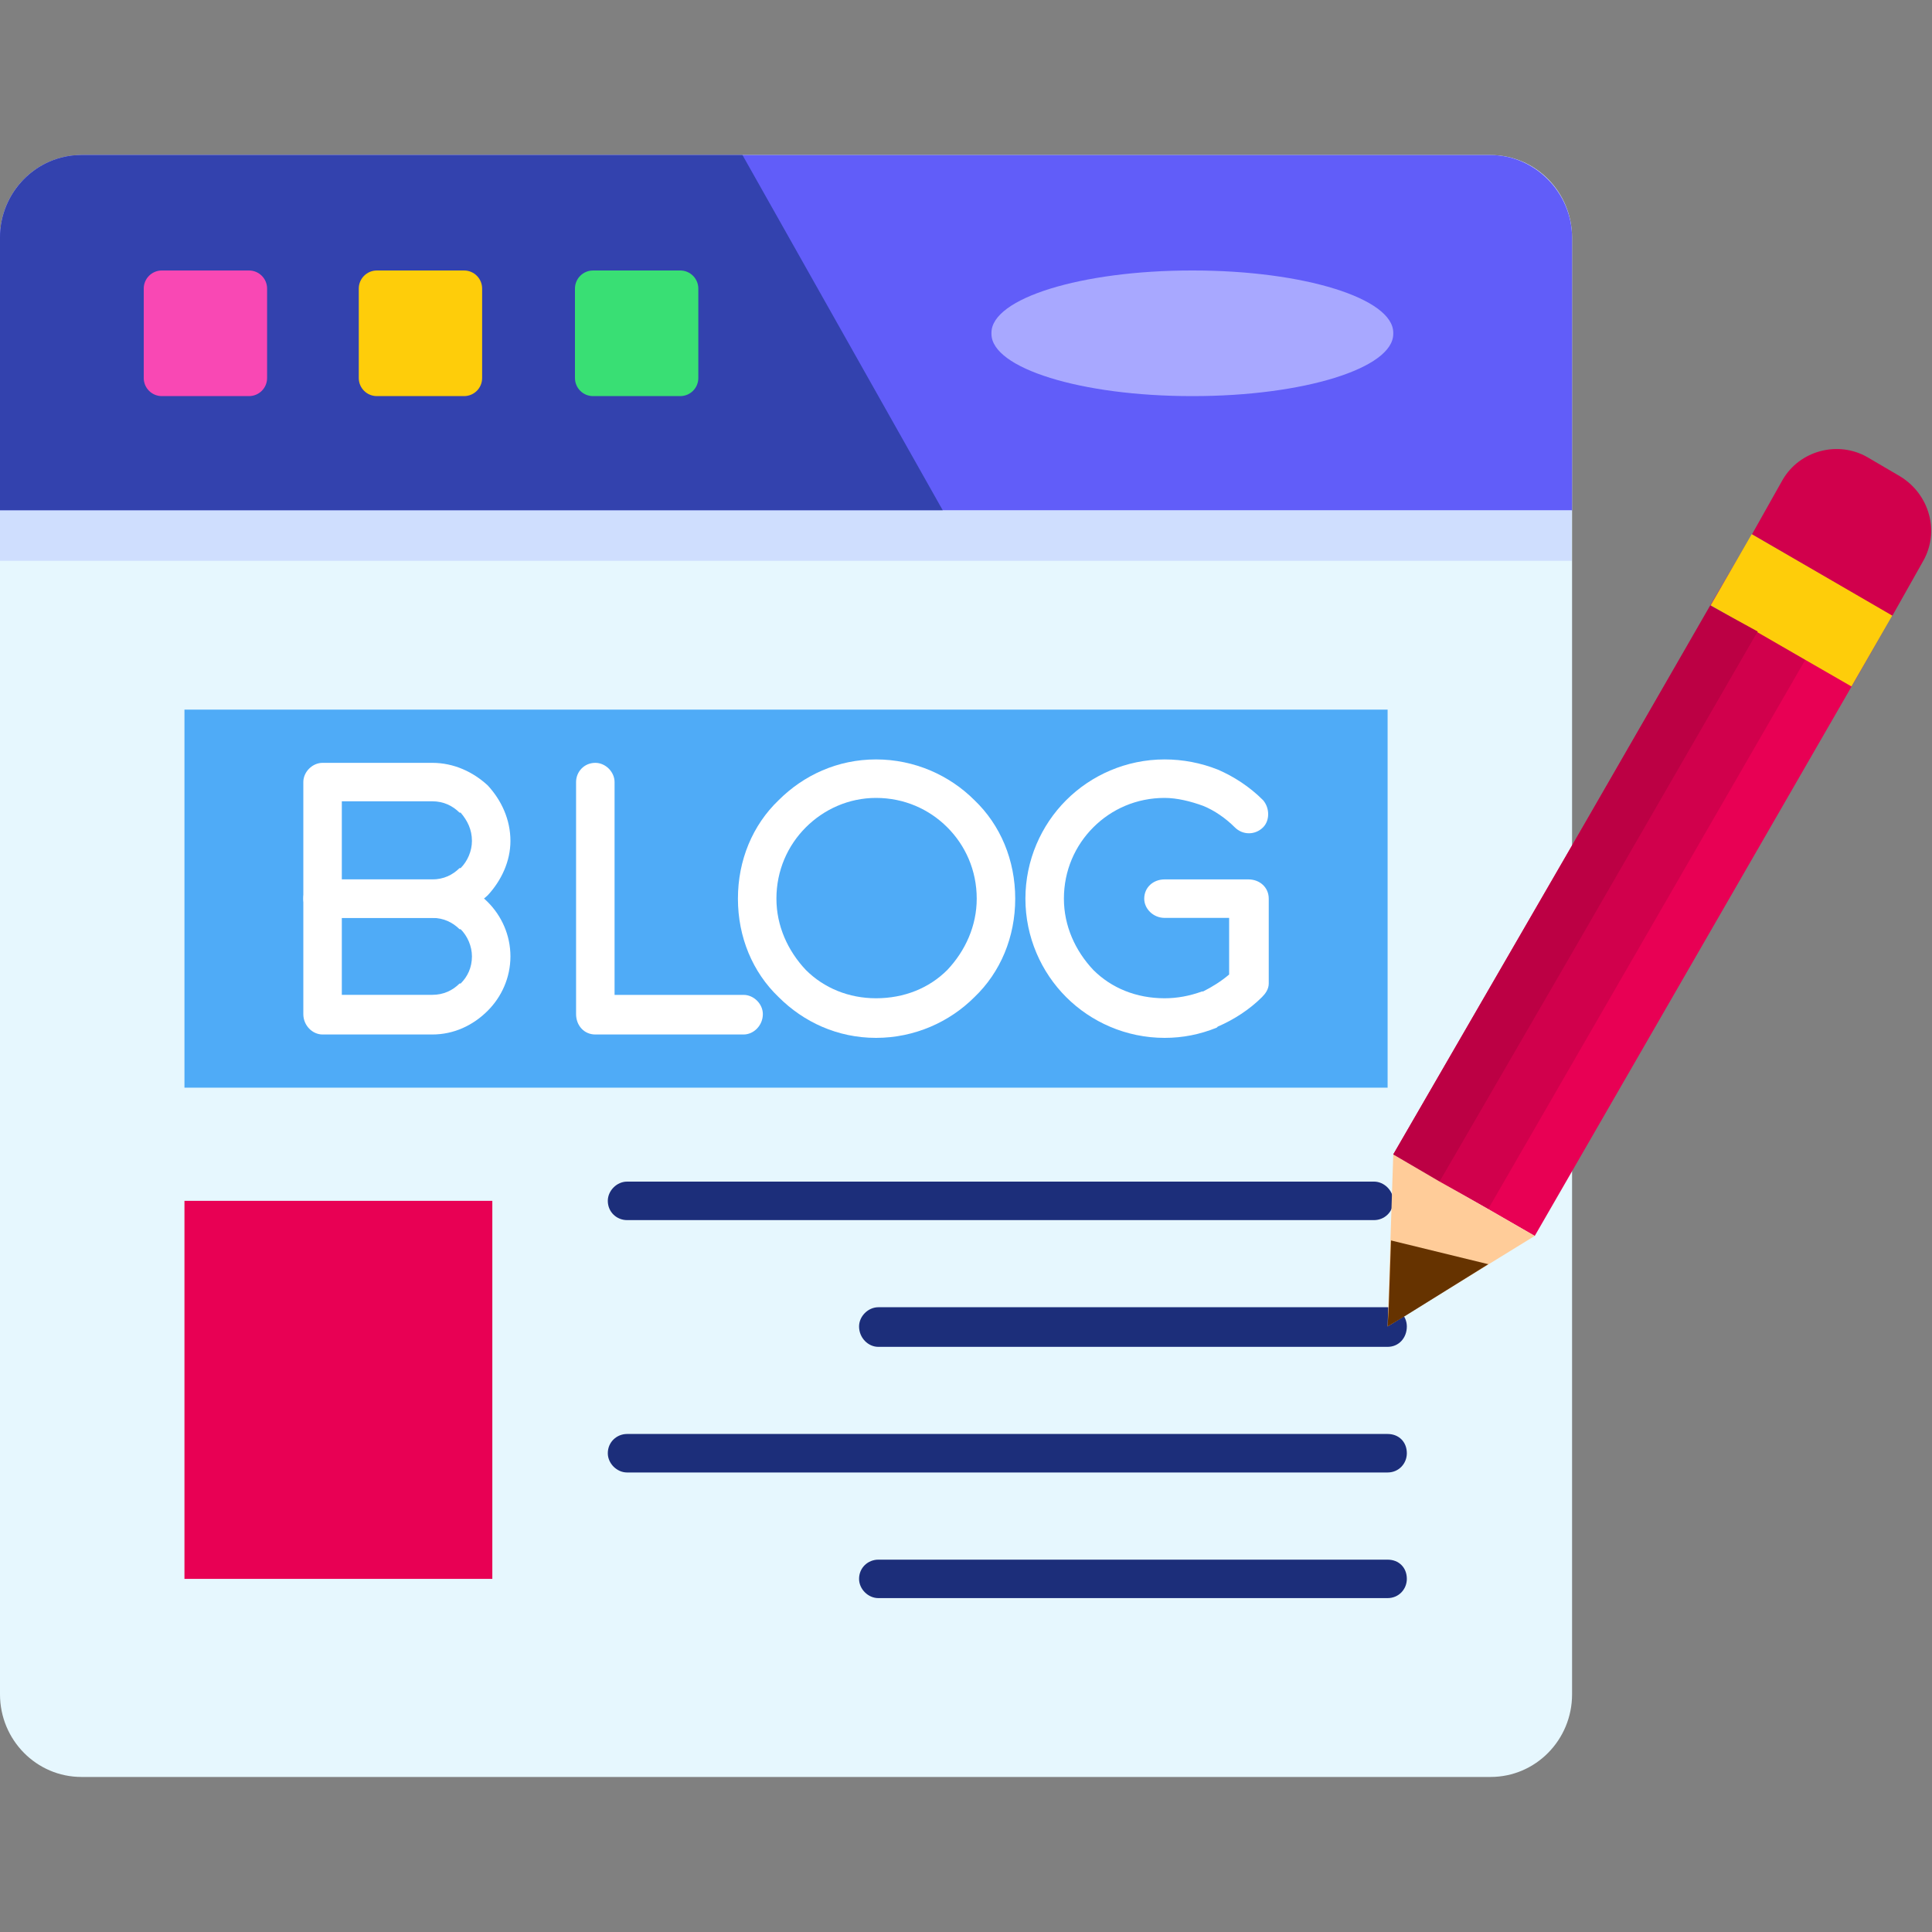 <svg width="40" height="40" viewBox="0 0 40 40" fill="none" xmlns="http://www.w3.org/2000/svg">
<rect x="0" y="0" width="40" height="40" fill="#808080" stroke="none"/>
<g clip-path="url(#clip0_810_1665)">
<path d="M30.861 3.21H1.687C0.755 3.21 0 3.976 0 4.921V35.079C0 36.024 0.755 36.79 1.687 36.79H30.861C31.793 36.79 32.548 36.024 32.548 35.079V4.921C32.548 3.976 31.793 3.21 30.861 3.21Z" fill="#E6F7FE"/>
<path fill-rule="evenodd" clip-rule="evenodd" d="M0 4.921V10.568H32.548V4.921C32.548 3.983 31.775 3.21 30.861 3.21H1.687C0.75 3.21 0 3.983 0 4.921Z" fill="#615DF9"/>
<path d="M24.698 5.6H24.675C22.384 5.6 20.527 6.177 20.527 6.889V6.913C20.527 7.624 22.384 8.201 24.675 8.201H24.698C26.989 8.201 28.846 7.624 28.846 6.913V6.889C28.846 6.177 26.989 5.6 24.698 5.6Z" fill="#A8A8FF"/>
<path fill-rule="evenodd" clip-rule="evenodd" d="M19.52 10.568L15.372 3.21H1.687C0.75 3.21 0 3.983 0 4.921V10.568H19.52Z" fill="#3342AE"/>
<path d="M5.155 5.6H3.351C3.144 5.6 2.976 5.768 2.976 5.975V7.826C2.976 8.034 3.144 8.201 3.351 8.201H5.155C5.362 8.201 5.53 8.034 5.53 7.826V5.975C5.53 5.768 5.362 5.6 5.155 5.6Z" fill="#F948B4"/>
<path d="M9.607 5.6H7.803C7.596 5.6 7.428 5.768 7.428 5.975V7.826C7.428 8.034 7.596 8.201 7.803 8.201H9.607C9.815 8.201 9.982 8.034 9.982 7.826V5.975C9.982 5.768 9.815 5.6 9.607 5.6Z" fill="#FECD0A"/>
<path d="M14.083 5.6H12.279C12.072 5.6 11.904 5.768 11.904 5.975V7.826C11.904 8.034 12.072 8.201 12.279 8.201H14.083C14.29 8.201 14.458 8.034 14.458 7.826V5.975C14.458 5.768 14.29 5.6 14.083 5.6Z" fill="#39DF74"/>
<path fill-rule="evenodd" clip-rule="evenodd" d="M0 10.568H32.541V11.611H0V10.568Z" fill="#CFDEFE"/>
<path fill-rule="evenodd" clip-rule="evenodd" d="M3.819 14.692H28.729V22.519H3.819V14.692Z" fill="#4FABF7"/>
<path fill-rule="evenodd" clip-rule="evenodd" d="M3.819 24.862H10.193V32.689H3.819V24.862Z" fill="#E80054"/>
<path fill-rule="evenodd" clip-rule="evenodd" d="M12.982 25.261C12.771 25.261 12.584 25.097 12.584 24.862C12.584 24.651 12.771 24.464 12.982 24.464H28.448C28.659 24.464 28.846 24.651 28.846 24.862C28.846 25.097 28.659 25.261 28.448 25.261H12.982Z" fill="#1C2E7A"/>
<path fill-rule="evenodd" clip-rule="evenodd" d="M18.184 27.885C17.973 27.885 17.786 27.698 17.786 27.463C17.786 27.252 17.973 27.065 18.184 27.065H28.729C28.963 27.065 29.127 27.252 29.127 27.463C29.127 27.698 28.963 27.885 28.729 27.885H18.184Z" fill="#1C2E7A"/>
<path fill-rule="evenodd" clip-rule="evenodd" d="M12.982 30.486C12.771 30.486 12.584 30.299 12.584 30.088C12.584 29.854 12.771 29.689 12.982 29.689H28.729C28.963 29.689 29.127 29.854 29.127 30.088C29.127 30.299 28.963 30.486 28.729 30.486H12.982Z" fill="#1C2E7A"/>
<path fill-rule="evenodd" clip-rule="evenodd" d="M18.184 33.087C17.973 33.087 17.786 32.9 17.786 32.689C17.786 32.455 17.973 32.291 18.184 32.291H28.729C28.963 32.291 29.127 32.455 29.127 32.689C29.127 32.9 28.963 33.087 28.729 33.087H18.184Z" fill="#1C2E7A"/>
<path d="M6.678 15.794H8.951C9.396 15.794 9.795 15.981 10.099 16.262C10.38 16.567 10.568 16.965 10.568 17.411C10.568 17.832 10.38 18.231 10.099 18.535C9.795 18.817 9.396 19.004 8.951 19.004H6.678C6.467 19.004 6.28 18.817 6.28 18.606V16.192C6.28 15.981 6.467 15.794 6.678 15.794ZM8.951 16.59H7.077V18.207H8.951C9.185 18.207 9.373 18.114 9.514 17.973H9.537C9.678 17.832 9.771 17.622 9.771 17.411C9.771 17.176 9.678 16.989 9.537 16.825H9.514C9.373 16.684 9.185 16.59 8.951 16.59Z" fill="white"/>
<path d="M7.077 20.597H8.951C9.185 20.597 9.373 20.504 9.514 20.363H9.537C9.678 20.223 9.771 20.035 9.771 19.801C9.771 19.59 9.678 19.379 9.537 19.238H9.514C9.373 19.098 9.185 19.004 8.951 19.004H7.077V20.597ZM8.951 21.418H6.678C6.467 21.418 6.28 21.23 6.28 20.996V18.606C6.28 18.371 6.467 18.207 6.678 18.207H8.951C9.396 18.207 9.795 18.371 10.099 18.676C10.38 18.957 10.568 19.355 10.568 19.801C10.568 20.246 10.38 20.644 10.099 20.925C9.795 21.23 9.396 21.418 8.951 21.418Z" fill="white"/>
<path d="M11.927 16.192C11.927 15.981 12.091 15.794 12.326 15.794C12.537 15.794 12.724 15.981 12.724 16.192V20.598H15.395C15.606 20.598 15.794 20.785 15.794 20.996C15.794 21.23 15.606 21.418 15.395 21.418H12.326C12.091 21.418 11.927 21.23 11.927 20.996V16.192Z" fill="white"/>
<path d="M18.137 15.723C18.933 15.723 19.66 16.051 20.175 16.567C20.714 17.082 21.019 17.809 21.019 18.606C21.019 19.402 20.714 20.129 20.175 20.644C19.66 21.16 18.933 21.488 18.137 21.488C17.34 21.488 16.637 21.16 16.121 20.644C15.582 20.129 15.278 19.402 15.278 18.606C15.278 17.809 15.582 17.082 16.121 16.567C16.637 16.051 17.34 15.723 18.137 15.723ZM19.613 17.129C19.238 16.754 18.723 16.52 18.137 16.52C17.574 16.52 17.059 16.754 16.684 17.129C16.309 17.504 16.075 18.02 16.075 18.606C16.075 19.168 16.309 19.684 16.684 20.082C17.059 20.457 17.574 20.668 18.137 20.668C18.723 20.668 19.238 20.457 19.613 20.082C19.988 19.684 20.222 19.168 20.222 18.606C20.222 18.02 19.988 17.504 19.613 17.129Z" fill="white"/>
<path d="M24.112 19.004C23.878 19.004 23.69 18.817 23.69 18.606C23.69 18.371 23.878 18.207 24.112 18.207H25.846C26.081 18.207 26.268 18.371 26.268 18.606V20.363C26.268 20.48 26.198 20.574 26.128 20.644C25.87 20.902 25.542 21.113 25.214 21.254L25.19 21.277C24.839 21.418 24.487 21.488 24.112 21.488C23.316 21.488 22.589 21.16 22.074 20.644C21.558 20.129 21.23 19.402 21.23 18.606C21.23 17.809 21.558 17.082 22.074 16.567C22.589 16.051 23.316 15.723 24.112 15.723C24.487 15.723 24.862 15.794 25.214 15.934C25.542 16.075 25.87 16.286 26.151 16.567C26.291 16.731 26.291 16.989 26.151 17.129C25.987 17.293 25.729 17.293 25.565 17.129C25.378 16.942 25.143 16.778 24.909 16.684C24.651 16.59 24.37 16.52 24.112 16.52C23.526 16.52 23.011 16.754 22.636 17.129C22.261 17.504 22.027 18.02 22.027 18.606C22.027 19.168 22.261 19.684 22.636 20.082C23.011 20.457 23.526 20.668 24.112 20.668C24.37 20.668 24.628 20.621 24.886 20.527H24.909C25.096 20.433 25.284 20.316 25.448 20.176V19.004H24.112Z" fill="white"/>
<path fill-rule="evenodd" clip-rule="evenodd" d="M36.274 11.06L28.846 23.901L31.775 25.589L39.18 12.748L38.337 14.2L35.407 12.537L36.274 11.06Z" fill="#E80054"/>
<path fill-rule="evenodd" clip-rule="evenodd" d="M28.729 27.463L28.846 23.901L31.775 25.588L28.729 27.463Z" fill="#FFCC99"/>
<path fill-rule="evenodd" clip-rule="evenodd" d="M36.392 13.075L29.807 24.464L30.815 25.026L37.376 13.661L36.392 13.075Z" fill="#D1004C"/>
<path fill-rule="evenodd" clip-rule="evenodd" d="M36.268 11.058L39.181 12.737L38.332 14.212L35.419 12.532L36.268 11.058Z" fill="#FECD0A"/>
<path fill-rule="evenodd" clip-rule="evenodd" d="M36.274 11.06L39.18 12.747L39.813 11.623C40.164 11.013 39.953 10.24 39.344 9.865L38.665 9.467C38.055 9.115 37.259 9.326 36.907 9.935L36.274 11.06Z" fill="#D1004C"/>
<path fill-rule="evenodd" clip-rule="evenodd" d="M32.549 17.504L28.846 23.901L29.807 24.464L32.549 19.73L36.392 13.075L35.407 12.536L32.549 17.504Z" fill="#BC0044"/>
<path fill-rule="evenodd" clip-rule="evenodd" d="M28.799 25.682L28.752 27.065L28.729 27.463L29.081 27.252L30.814 26.174L28.799 25.682Z" fill="#663300"/>
</g>
<defs>
<clipPath id="clip0_810_1665">
<rect width="40" height="40" fill="white"/>
</clipPath>
</defs>
</svg>
